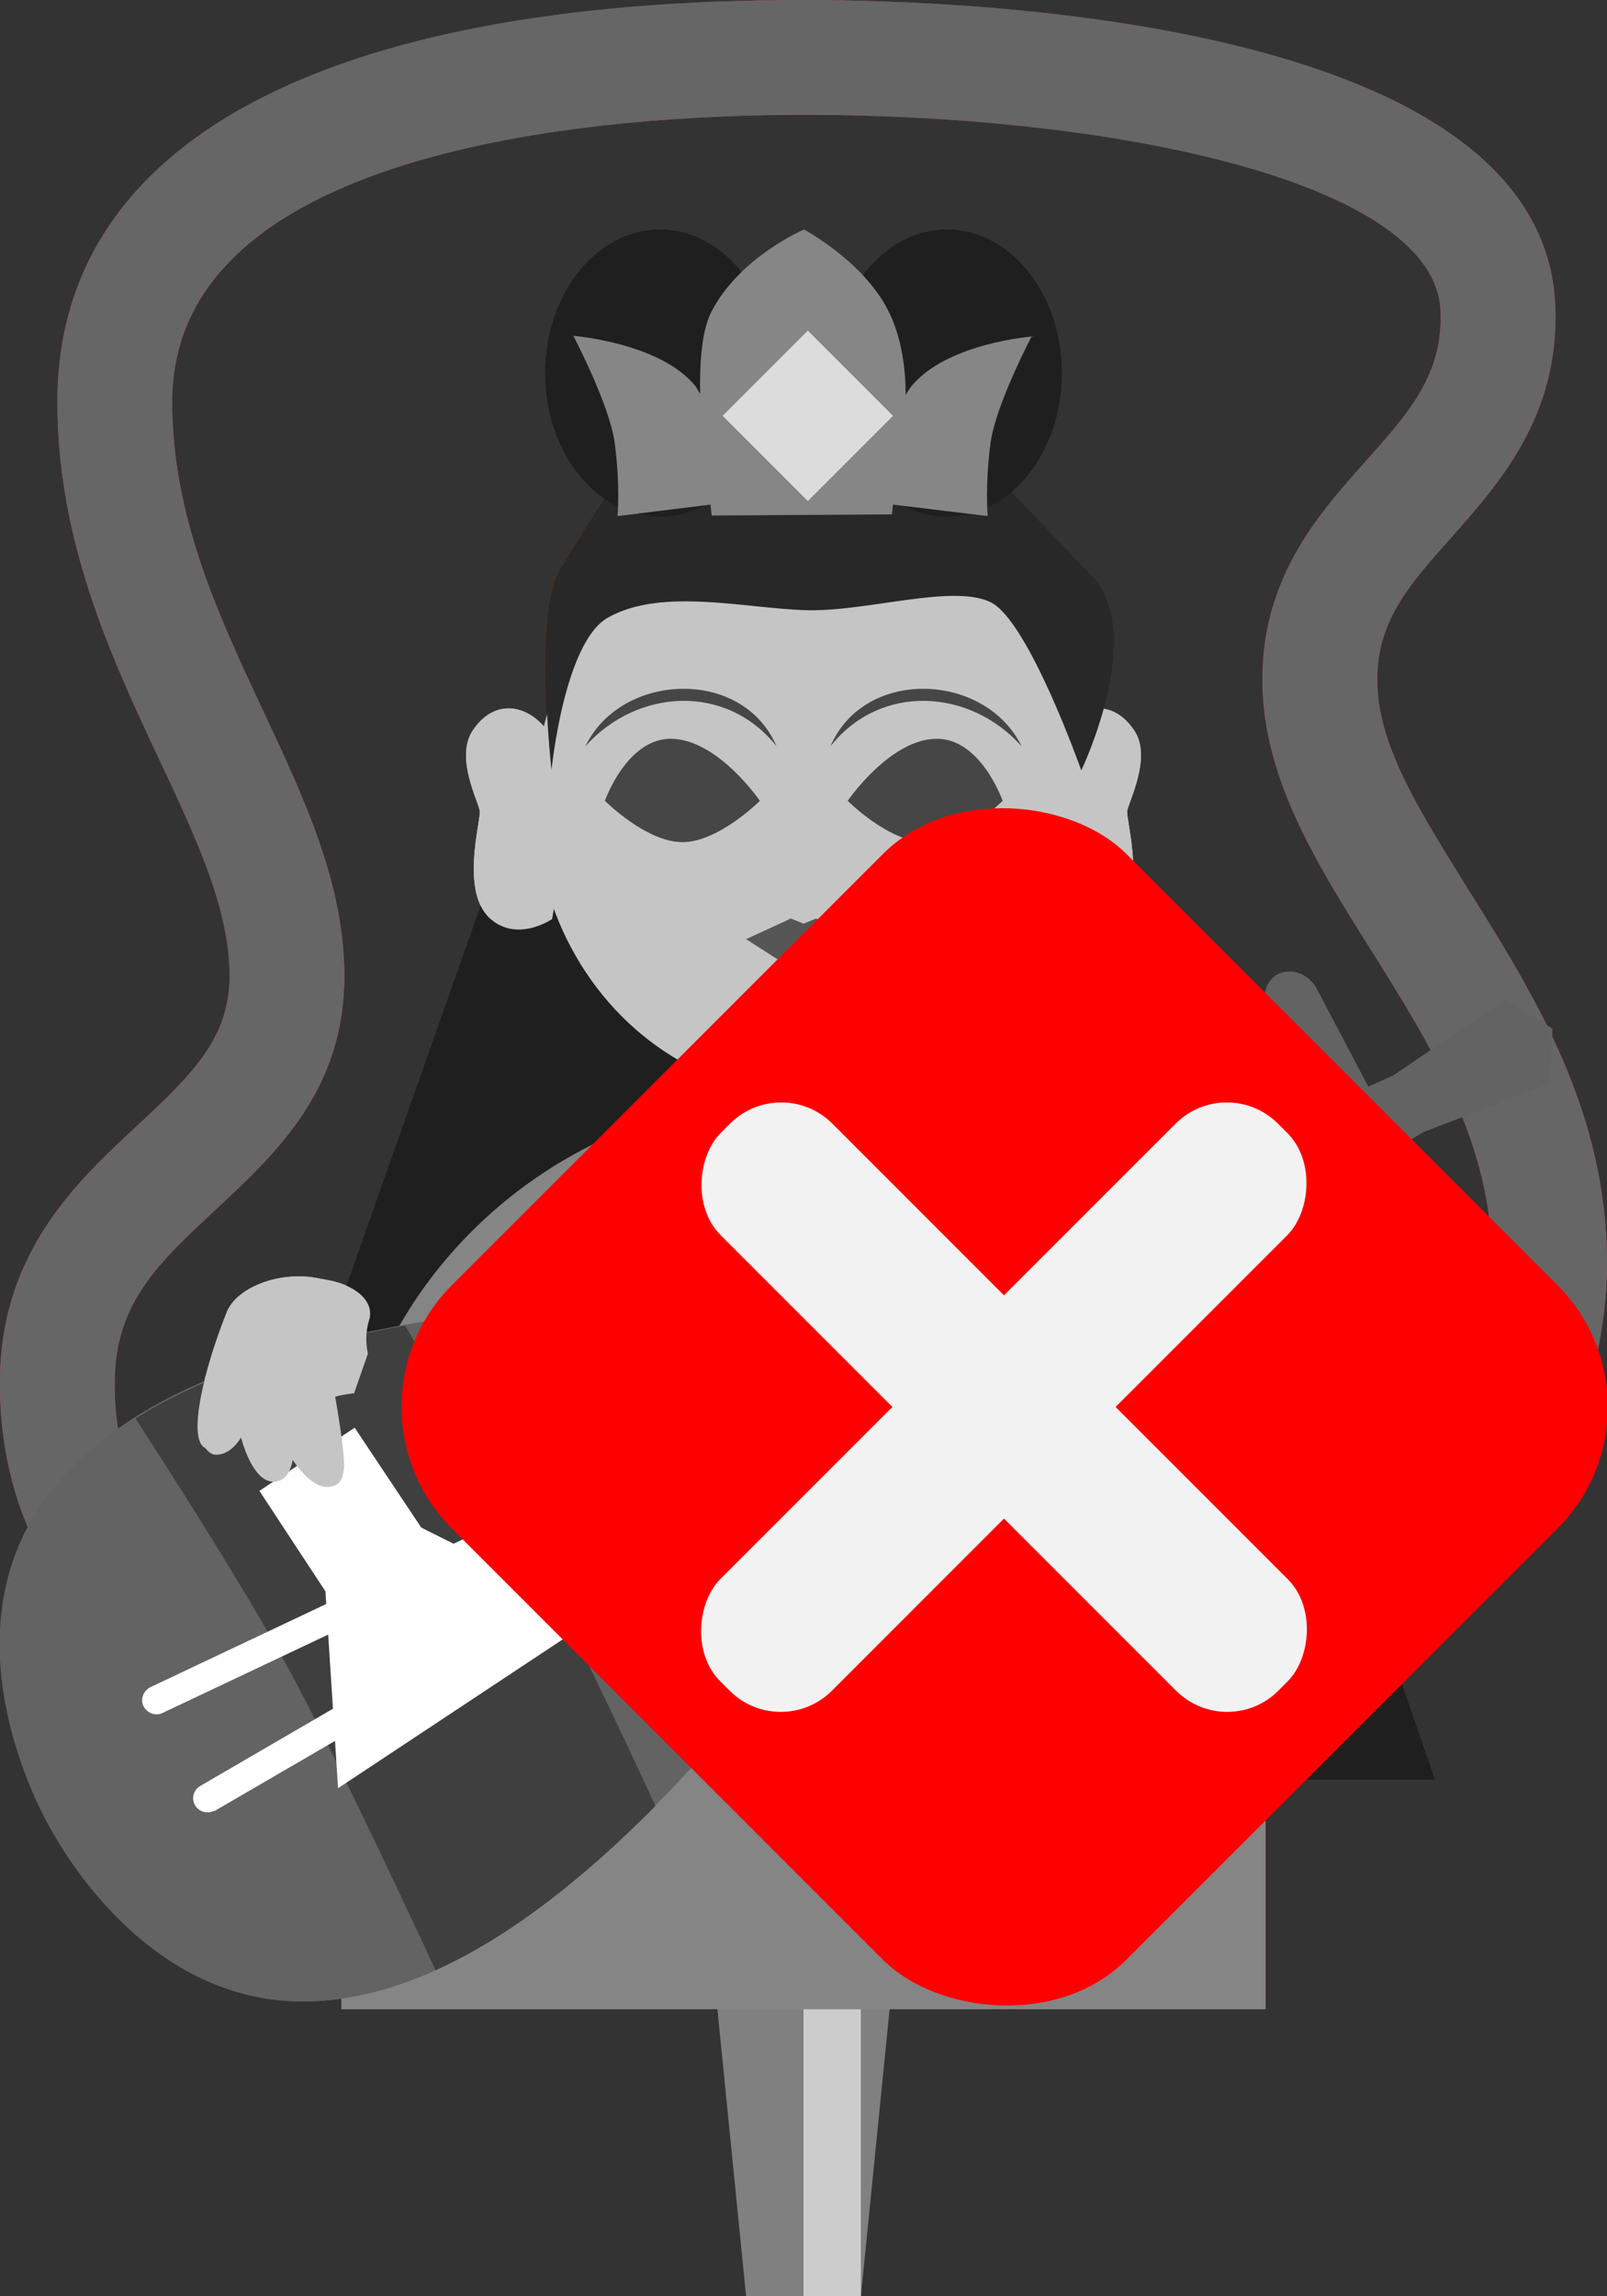 <?xml version="1.0" encoding="UTF-8"?>
<svg xmlns="http://www.w3.org/2000/svg" viewBox="0 0 28 40">
  <rect x="0" y="0" width="28" height="40" fill="#333333" stroke="none"/>
  <defs>
    <style>
      .cls-1 {
        fill: #fff;
      }

      .cls-2 {
        fill: #c5c5c5;
      }

      .cls-3 {
        fill: #b08030;
      }

      .cls-4 {
        fill: #3f3f3f;
      }

      .cls-5 {
        fill: #e0c192;
      }

      .cls-6 {
        fill: #565656;
      }

      .cls-7 {
        fill: #7d5d3e;
      }

      .cls-8 {
        fill: #f14b94;
      }

      .cls-9 {
        fill: #c1272d;
      }

      .cls-10 {
        fill: #868686;
      }

      .cls-11 {
        fill: #604406;
      }

      .cls-12 {
        fill: #282828;
      }

      .cls-13 {
        fill: #42210b;
      }

      .cls-14 {
        fill: gray;
      }

      .cls-15 {
        fill: #58391b;
      }

      .cls-16 {
        fill: #464646;
      }

      .cls-17 {
        fill: #858585;
      }

      .cls-18 {
        fill: #dcdcdc;
      }

      .cls-19 {
        fill: #636363;
      }

      .cls-20 {
        fill: #ccc;
      }

      .cls-21 {
        fill: #ed1e79;
      }

      .cls-22 {
        fill: #1f1f1f;
      }

      .cls-23 {
        fill: #666;
      }

      .cls-24 {
        fill: #f2f2f2;
      }

      .cls-25 {
        fill: red;
      }

      .cls-26 {
        fill: #321908;
      }

      .cls-27 {
        fill: #fcee21;
      }
    </style>
  </defs>
  <g id="_ピン" data-name="ピン">
    <g>
      <g>
        <polygon class="cls-14" points="15 40 13 40 12 30 16 30 15 40"/>
        <rect class="cls-20" x="14" y="30" width="1" height="10"/>
      </g>
      <g>
        <rect class="cls-14" x="12" y="20" width="4" height="10"/>
        <rect class="cls-20" x="14" y="20" width="1" height="10"/>
      </g>
    </g>
  </g>
  <g id="_ノーマル" data-name="ノーマル">
    <g>
      <path class="cls-21" d="M16.08,32.53c-.08,0-.17,0-.25,0-4.23-.08-7.68-.62-10.25-1.6C.89,29.14-.04,26.17,0,23.98c.04-2.19,1.35-3.41,2.4-4.38,.99-.92,1.6-1.54,1.6-2.6,0-1.16-.57-2.38-1.23-3.78-.83-1.77-1.77-3.78-1.77-6.22C1,2.49,5.62,0,14,0c3.03,0,12.95,.39,13.1,5.37,.06,1.89-.98,3.05-1.81,3.99-.75,.84-1.34,1.5-1.29,2.6,.04,1.08,.76,2.21,1.58,3.53,1.13,1.81,2.42,3.85,2.42,6.51,0,2.36-1.22,4.97-3.27,6.98-2.34,2.29-5.4,3.55-8.65,3.55ZM14,2c-3.31,0-11,.49-11,5,0,1.99,.8,3.71,1.58,5.37,.73,1.56,1.42,3.03,1.42,4.63,0,1.99-1.19,3.09-2.24,4.07-.97,.9-1.74,1.61-1.76,2.95-.05,2.28,1.36,3.92,4.29,5.04,2.36,.9,5.58,1.39,9.58,1.47,2.83,.09,5.45-1,7.46-2.97,1.67-1.64,2.67-3.72,2.67-5.56,0-2.08-1.07-3.79-2.11-5.45-.94-1.49-1.82-2.91-1.89-4.51-.08-1.91,.96-3.07,1.8-4.01,.75-.84,1.34-1.5,1.3-2.6-.07-2.25-5.64-3.43-11.1-3.43Z"/>
      <polygon id="_後髪" data-name="後髪" class="cls-26" points="9.71 12 18.43 12 25 31 3 31 9.71 12"/>
      <path id="_胴" data-name="胴" class="cls-8" d="M22.05,26.88c0-4.31-3.6-7.8-8.05-7.8s-8.05,3.49-8.05,7.8c0,.01,0,.03,0,.04h0v8.08H22.05v-8.08s0,0,0,0c0-.01,0-.03,0-.04Z"/>
      <path id="_右耳" data-name="右耳" class="cls-5" d="M9.69,13.03c-.21-.63-.97-1.02-1.45-.31-.32,.47,.1,1.25,.12,1.41s-.35,1.42,.19,1.88c.47,.41,1.07,0,1.07,0,0,0,.25-1.39,.23-1.97s-.17-1.01-.17-1.01Z"/>
      <path id="_左耳" data-name="左耳" class="cls-5" d="M18.31,13.03c.21-.63,.97-1.02,1.45-.31,.32,.47-.1,1.25-.12,1.41s.35,1.42-.19,1.88c-.47,.41-1.07,0-1.07,0,0,0-.25-1.39-.23-1.97s.17-1.01,.17-1.01Z"/>
      <ellipse id="_顔" data-name="顔" class="cls-5" cx="14.08" cy="13.96" rx="4.76" ry="5.12"/>
      <path id="_髪" data-name="髪" class="cls-13" d="M9.6,13.41s.22-2.22,.98-2.65c.95-.54,2.44-.15,3.49-.13s2.52-.46,3.18-.14,1.58,2.93,1.58,2.93c0,0,1.16-2.41,.16-3.41l-1.71-1.79s-.14-1.42-.95-1.96-1.02-.47-2.26-.47-1.65-.07-2.4,.61-.81,1.76-.81,1.76c0,0-.63,.99-1.1,1.76s-.16,3.5-.16,3.5Z"/>
      <g id="_髷" data-name="髷">
        <ellipse class="cls-26" cx="16.5" cy="6.5" rx="2" ry="2.5"/>
        <ellipse class="cls-26" cx="11.5" cy="6.5" rx="2" ry="2.5"/>
      </g>
      <g id="_宝冠" data-name="宝冠">
        <path id="_宝冠上" data-name="宝冠上" class="cls-3" d="M18,5.86s-1.51,.11-2.13,.88c-.03,.04-.06,.09-.09,.14,0-.39-.05-.99-.32-1.5-.43-.83-1.45-1.38-1.45-1.38,0,0-1.13,.48-1.62,1.44-.18,.36-.2,.99-.19,1.42-.03-.04-.05-.09-.08-.13-.61-.76-2.13-.88-2.13-.88,0,0,.63,1.2,.72,1.86,.1,.76,.05,1.28,.05,1.28l1.62-.2,.02,.19,3.14-.02,.02-.17,1.65,.2s-.05-.53,.05-1.28c.09-.66,.72-1.86,.72-1.86Z"/>
        <rect id="_宝石" data-name="宝石" class="cls-27" x="13.03" y="6.19" width="2.09" height="2.09" transform="translate(-1 12.08) rotate(-45)"/>
      </g>
      <g id="_眉目" data-name="眉目">
        <g id="_眉" data-name="眉">
          <path id="_眉-2" data-name="眉" class="cls-11" d="M13.53,13c-.87-1.1-2.43-1.01-3.33,0,.62-1.29,2.74-1.38,3.33,0h0Z"/>
          <path id="_眉-3" data-name="眉" class="cls-11" d="M14.47,13c.59-1.38,2.7-1.29,3.33,0-.9-1.01-2.46-1.1-3.33,0h0Z"/>
        </g>
        <g id="_目" data-name="目">
          <path class="cls-11" d="M10.54,13.95s.39-1.12,1.19-1.08,1.51,1.08,1.51,1.08c0,0-.72,.72-1.35,.72s-1.35-.72-1.35-.72Z"/>
          <path class="cls-11" d="M17.46,13.95s-.39-1.12-1.19-1.08-1.51,1.08-1.51,1.08c0,0,.72,.72,1.35,.72s1.35-.72,1.35-.72Z"/>
        </g>
      </g>
      <g id="_琵琶" data-name="琵琶">
        <g id="_琵琶-2" data-name="琵琶">
          <g>
            <path class="cls-7" d="M26.24,17.4l-1.97,1.34-.43,.19-.89-1.69c-.14-.27-.44-.39-.68-.27s-.3,.44-.16,.71l.86,1.64-6.92,3.11s-4.8,.02-8.09,.5c-3.29,.48-5.8,1.38-7.11,3.11-1.58,2.08-.56,4.67-.05,5.65s2.07,3.29,4.68,3.17c2.17-.1,4.34-1.65,6.6-4.09,2.26-2.44,5.01-6.38,5.01-6.38l6.49-3.93,.86,1.64c.14,.27,.44,.39,.68,.27s.3-.44,.16-.71l-.89-1.69,.41-.25,2.22-.85,.03-.95-.8-.51Z"/>
            <path class="cls-15" d="M2.35,24.71c.65,1,2.08,3.23,2.85,4.7,.81,1.54,1.94,3.97,2.38,4.91,1.26-.57,2.53-1.55,3.83-2.86-.53-1.15-1.39-2.97-2.05-4.23s-1.64-2.98-2.31-4.14c-1.9,.34-3.49,.86-4.7,1.62Z"/>
          </g>
          <path class="cls-1" d="M3.62,31.57c-.09,0-.17-.04-.22-.12-.07-.12-.03-.27,.09-.34l14.56-8.47L2.83,29.84c-.12,.06-.27,0-.33-.12-.06-.12,0-.27,.12-.33l20.55-9.72c.12-.05,.27,0,.33,.11,.06,.12,.02,.27-.1,.33L3.75,31.54s-.08,.03-.13,.03Z"/>
        </g>
        <polygon id="_撥" data-name="撥" class="cls-1" points="10.42 28.15 7.34 26.61 6.18 24.87 4.52 25.97 5.67 27.72 5.89 31.15 10.42 28.15"/>
        <path id="_左手" data-name="左手" class="cls-5" d="M19.63,19.85c-.28,.17-.17,1.28,.13,2.39,.13,.46,.86,.83,1.53,.77l.21-.02c.47-.04,.8-.29,.74-.61-.04-.2-.02-.39,.04-.58l-.16-.72c-.24-.06-.32-.09-.32-.09,0,0,.31-1.03,.29-1.26-.02-.17-.03-.27-.23-.32-.3-.07-.68,.39-.68,.39,0,0,0-.39-.3-.42-.37-.04-.64,.7-.64,.7,0,0-.13-.32-.4-.35-.11-.01-.18,.09-.22,.11Z"/>
        <path id="_右手" data-name="右手" class="cls-5" d="M3.55,25.21c-.26-.2-.02-1.29,.4-2.35,.18-.45,.95-.73,1.61-.59l.21,.04c.46,.1,.76,.38,.66,.69-.06,.2-.06,.39-.02,.58l-.24,.69c-.25,.03-.33,.06-.33,.06,0,0,.19,1.06,.15,1.28-.03,.17-.07,.27-.26,.29-.31,.04-.63-.47-.63-.47,0,0-.05,.39-.34,.38-.37,0-.56-.77-.56-.77,0,0-.17,.31-.44,.3-.11,0-.17-.11-.2-.13Z"/>
      </g>
      <polygon id="_口" data-name="口" class="cls-9" points="14.22 16 14 16.09 13.78 16 13 16.36 14 17 14 17 14.54 16.65 15 16.36 14.22 16"/>
    </g>
  </g>
  <g id="_消失" data-name="消失">
    <g>
      <path class="cls-23" d="M16.08,32.53c-.08,0-.17,0-.25,0-4.23-.08-7.68-.62-10.25-1.6C.89,29.14-.04,26.17,0,23.98c.04-2.19,1.35-3.41,2.4-4.38,.99-.92,1.6-1.54,1.6-2.6,0-1.16-.57-2.38-1.23-3.78-.83-1.77-1.77-3.78-1.77-6.22C1,2.49,5.62,0,14,0c3.03,0,12.95,.39,13.1,5.37,.06,1.89-.98,3.05-1.81,3.99-.75,.84-1.34,1.5-1.29,2.6,.04,1.08,.76,2.21,1.58,3.53,1.13,1.81,2.42,3.85,2.42,6.51,0,2.36-1.22,4.97-3.27,6.98-2.34,2.29-5.4,3.55-8.65,3.55ZM14,2c-3.31,0-11,.49-11,5,0,1.99,.8,3.71,1.58,5.37,.73,1.56,1.42,3.03,1.42,4.63,0,1.99-1.19,3.09-2.24,4.07-.97,.9-1.74,1.61-1.76,2.95-.05,2.28,1.36,3.92,4.29,5.04,2.36,.9,5.58,1.39,9.58,1.47,2.83,.09,5.45-1,7.46-2.97,1.67-1.64,2.67-3.72,2.67-5.56,0-2.08-1.07-3.79-2.11-5.45-.94-1.49-1.82-2.91-1.89-4.51-.08-1.91,.96-3.07,1.8-4.01,.75-.84,1.34-1.5,1.3-2.6-.07-2.25-5.64-3.43-11.1-3.43Z"/>
      <polygon id="_後髪-2" data-name="後髪" class="cls-22" points="9.71 12 18.44 12 25 31 3 31 9.71 12"/>
      <path id="_胴-2" data-name="胴" class="cls-17" d="M22.05,26.88c0-4.31-3.6-7.8-8.05-7.8s-8.05,3.49-8.05,7.8c0,.01,0,.03,0,.04h0v8.08H22.05v-8.08s0,0,0,0c0-.01,0-.03,0-.04Z"/>
      <path id="_右耳-2" data-name="右耳" class="cls-2" d="M9.69,13.03c-.21-.63-.97-1.02-1.45-.31-.32,.47,.1,1.25,.12,1.41s-.35,1.42,.19,1.88c.47,.41,1.07,0,1.07,0,0,0,.25-1.39,.23-1.97s-.17-1.01-.17-1.01Z"/>
      <path id="_左耳-2" data-name="左耳" class="cls-2" d="M18.31,13.03c.21-.63,.97-1.02,1.45-.31,.32,.47-.1,1.25-.12,1.41s.35,1.42-.19,1.88c-.47,.41-1.07,0-1.07,0,0,0-.25-1.39-.23-1.97s.17-1.01,.17-1.01Z"/>
      <ellipse id="_顔-2" data-name="顔" class="cls-2" cx="14.08" cy="13.96" rx="4.76" ry="5.12"/>
      <path id="_髪-2" data-name="髪" class="cls-12" d="M9.61,13.41s.22-2.22,.98-2.65c.95-.54,2.44-.15,3.49-.13s2.52-.46,3.18-.14,1.58,2.93,1.58,2.93c0,0,1.16-2.41,.16-3.41l-1.71-1.79s-.14-1.42-.95-1.96-1.02-.47-2.26-.47-1.65-.07-2.4,.61-.81,1.76-.81,1.76c0,0-.63,.99-1.1,1.76s-.16,3.5-.16,3.5Z"/>
      <g id="_髷-2" data-name="髷">
        <ellipse class="cls-22" cx="16.5" cy="6.5" rx="2" ry="2.5"/>
        <ellipse class="cls-22" cx="11.5" cy="6.5" rx="2" ry="2.5"/>
      </g>
      <g id="_宝冠-2" data-name="宝冠">
        <path id="_宝冠上-2" data-name="宝冠上" class="cls-10" d="M18,5.86s-1.51,.11-2.13,.88c-.03,.04-.06,.09-.09,.14,0-.39-.05-.99-.32-1.5-.43-.83-1.45-1.38-1.45-1.38,0,0-1.13,.48-1.62,1.44-.18,.36-.2,.99-.19,1.42-.03-.04-.05-.09-.08-.13-.61-.76-2.13-.88-2.13-.88,0,0,.63,1.2,.72,1.86,.1,.76,.05,1.28,.05,1.28l1.62-.2,.02,.19,3.14-.02,.02-.17,1.65,.2s-.05-.53,.05-1.28c.09-.66,.72-1.86,.72-1.86Z"/>
        <rect id="_宝石-2" data-name="宝石" class="cls-18" x="13.03" y="6.19" width="2.1" height="2.1" transform="translate(-1 12.08) rotate(-45)"/>
      </g>
      <g id="_眉目-2" data-name="眉目">
        <g id="_眉-4" data-name="眉">
          <path id="_眉-5" data-name="眉" class="cls-16" d="M13.53,13c-.87-1.1-2.43-1.01-3.33,0,.62-1.29,2.74-1.38,3.33,0h0Z"/>
          <path id="_眉-6" data-name="眉" class="cls-16" d="M14.47,13c.59-1.38,2.7-1.29,3.33,0-.9-1.01-2.46-1.1-3.33,0h0Z"/>
        </g>
        <g id="_目-2" data-name="目">
          <path class="cls-16" d="M10.54,13.95s.39-1.12,1.19-1.08,1.51,1.08,1.51,1.08c0,0-.72,.72-1.35,.72s-1.35-.72-1.35-.72Z"/>
          <path class="cls-16" d="M17.47,13.95s-.39-1.12-1.19-1.08-1.51,1.08-1.51,1.08c0,0,.72,.72,1.35,.72s1.35-.72,1.35-.72Z"/>
        </g>
      </g>
      <g id="_琵琶-3" data-name="琵琶">
        <g id="_琵琶-4" data-name="琵琶">
          <g>
            <path class="cls-19" d="M26.24,17.4l-1.97,1.34-.43,.19-.89-1.69c-.14-.27-.44-.39-.68-.27s-.3,.44-.16,.71l.86,1.64-6.92,3.11s-4.8,.02-8.09,.5c-3.29,.48-5.8,1.38-7.12,3.11-1.58,2.08-.56,4.67-.05,5.65s2.07,3.29,4.68,3.17c2.17-.1,4.34-1.65,6.6-4.09,2.26-2.44,5.01-6.38,5.01-6.38l6.49-3.93,.86,1.64c.14,.27,.44,.39,.68,.27s.3-.44,.16-.71l-.89-1.69,.41-.25,2.22-.85,.03-.95-.8-.51Z"/>
            <path class="cls-4" d="M2.36,24.71c.65,1,2.08,3.23,2.85,4.7,.81,1.54,1.94,3.97,2.38,4.91,1.26-.57,2.53-1.55,3.83-2.86-.53-1.15-1.39-2.97-2.05-4.23s-1.64-2.98-2.31-4.14c-1.9,.34-3.49,.86-4.7,1.62Z"/>
          </g>
          <path class="cls-1" d="M3.62,31.57c-.09,0-.17-.04-.22-.12-.07-.12-.03-.27,.09-.34l14.56-8.47L2.83,29.84c-.12,.06-.27,0-.33-.12-.06-.12,0-.27,.12-.33l20.55-9.72c.12-.05,.27,0,.33,.11,.06,.12,.02,.27-.1,.33L3.75,31.54s-.08,.03-.13,.03Z"/>
        </g>
        <polygon id="_撥-2" data-name="撥" class="cls-1" points="10.42 28.15 7.34 26.61 6.18 24.87 4.52 25.97 5.67 27.72 5.89 31.15 10.42 28.15"/>
        <path id="_左手-2" data-name="左手" class="cls-2" d="M19.63,19.85c-.28,.17-.17,1.28,.13,2.39,.13,.46,.86,.83,1.53,.77l.21-.02c.47-.04,.8-.29,.74-.61-.04-.2-.02-.39,.04-.58l-.16-.72c-.24-.06-.32-.09-.32-.09,0,0,.31-1.03,.29-1.26-.02-.17-.03-.27-.23-.32-.3-.07-.68,.39-.68,.39,0,0,0-.39-.3-.42-.37-.04-.64,.7-.64,.7,0,0-.13-.32-.4-.35-.11-.01-.18,.09-.22,.11Z"/>
        <path id="_右手-2" data-name="右手" class="cls-2" d="M3.55,25.21c-.26-.2-.02-1.29,.4-2.35,.18-.45,.95-.73,1.61-.59l.21,.04c.46,.1,.76,.38,.66,.69-.06,.2-.06,.39-.02,.58l-.24,.69c-.25,.03-.33,.06-.33,.06,0,0,.19,1.06,.15,1.28-.03,.17-.07,.27-.26,.29-.31,.04-.63-.47-.63-.47,0,0-.05,.39-.34,.38-.37,0-.56-.77-.56-.77,0,0-.17,.31-.44,.3-.11,0-.17-.11-.2-.13Z"/>
      </g>
      <polygon id="_口-2" data-name="口" class="cls-6" points="14.22 16 14 16.09 13.78 16 13 16.36 14 17 14 17 14.54 16.65 15 16.36 14.22 16"/>
    </g>
    <g>
      <rect class="cls-25" x="9.19" y="16.2" width="16.62" height="16.62" rx="3" ry="3" transform="translate(-12.2 19.55) rotate(-45)"/>
      <g>
        <rect class="cls-24" x="16.12" y="17.64" width="2.75" height="13.74" rx="1.26" ry="1.26" transform="translate(22.45 -5.19) rotate(45)"/>
        <rect class="cls-24" x="10.63" y="23.13" width="13.74" height="2.75" rx="1.26" ry="1.26" transform="translate(22.45 -5.19) rotate(45)"/>
      </g>
    </g>
  </g>
</svg>